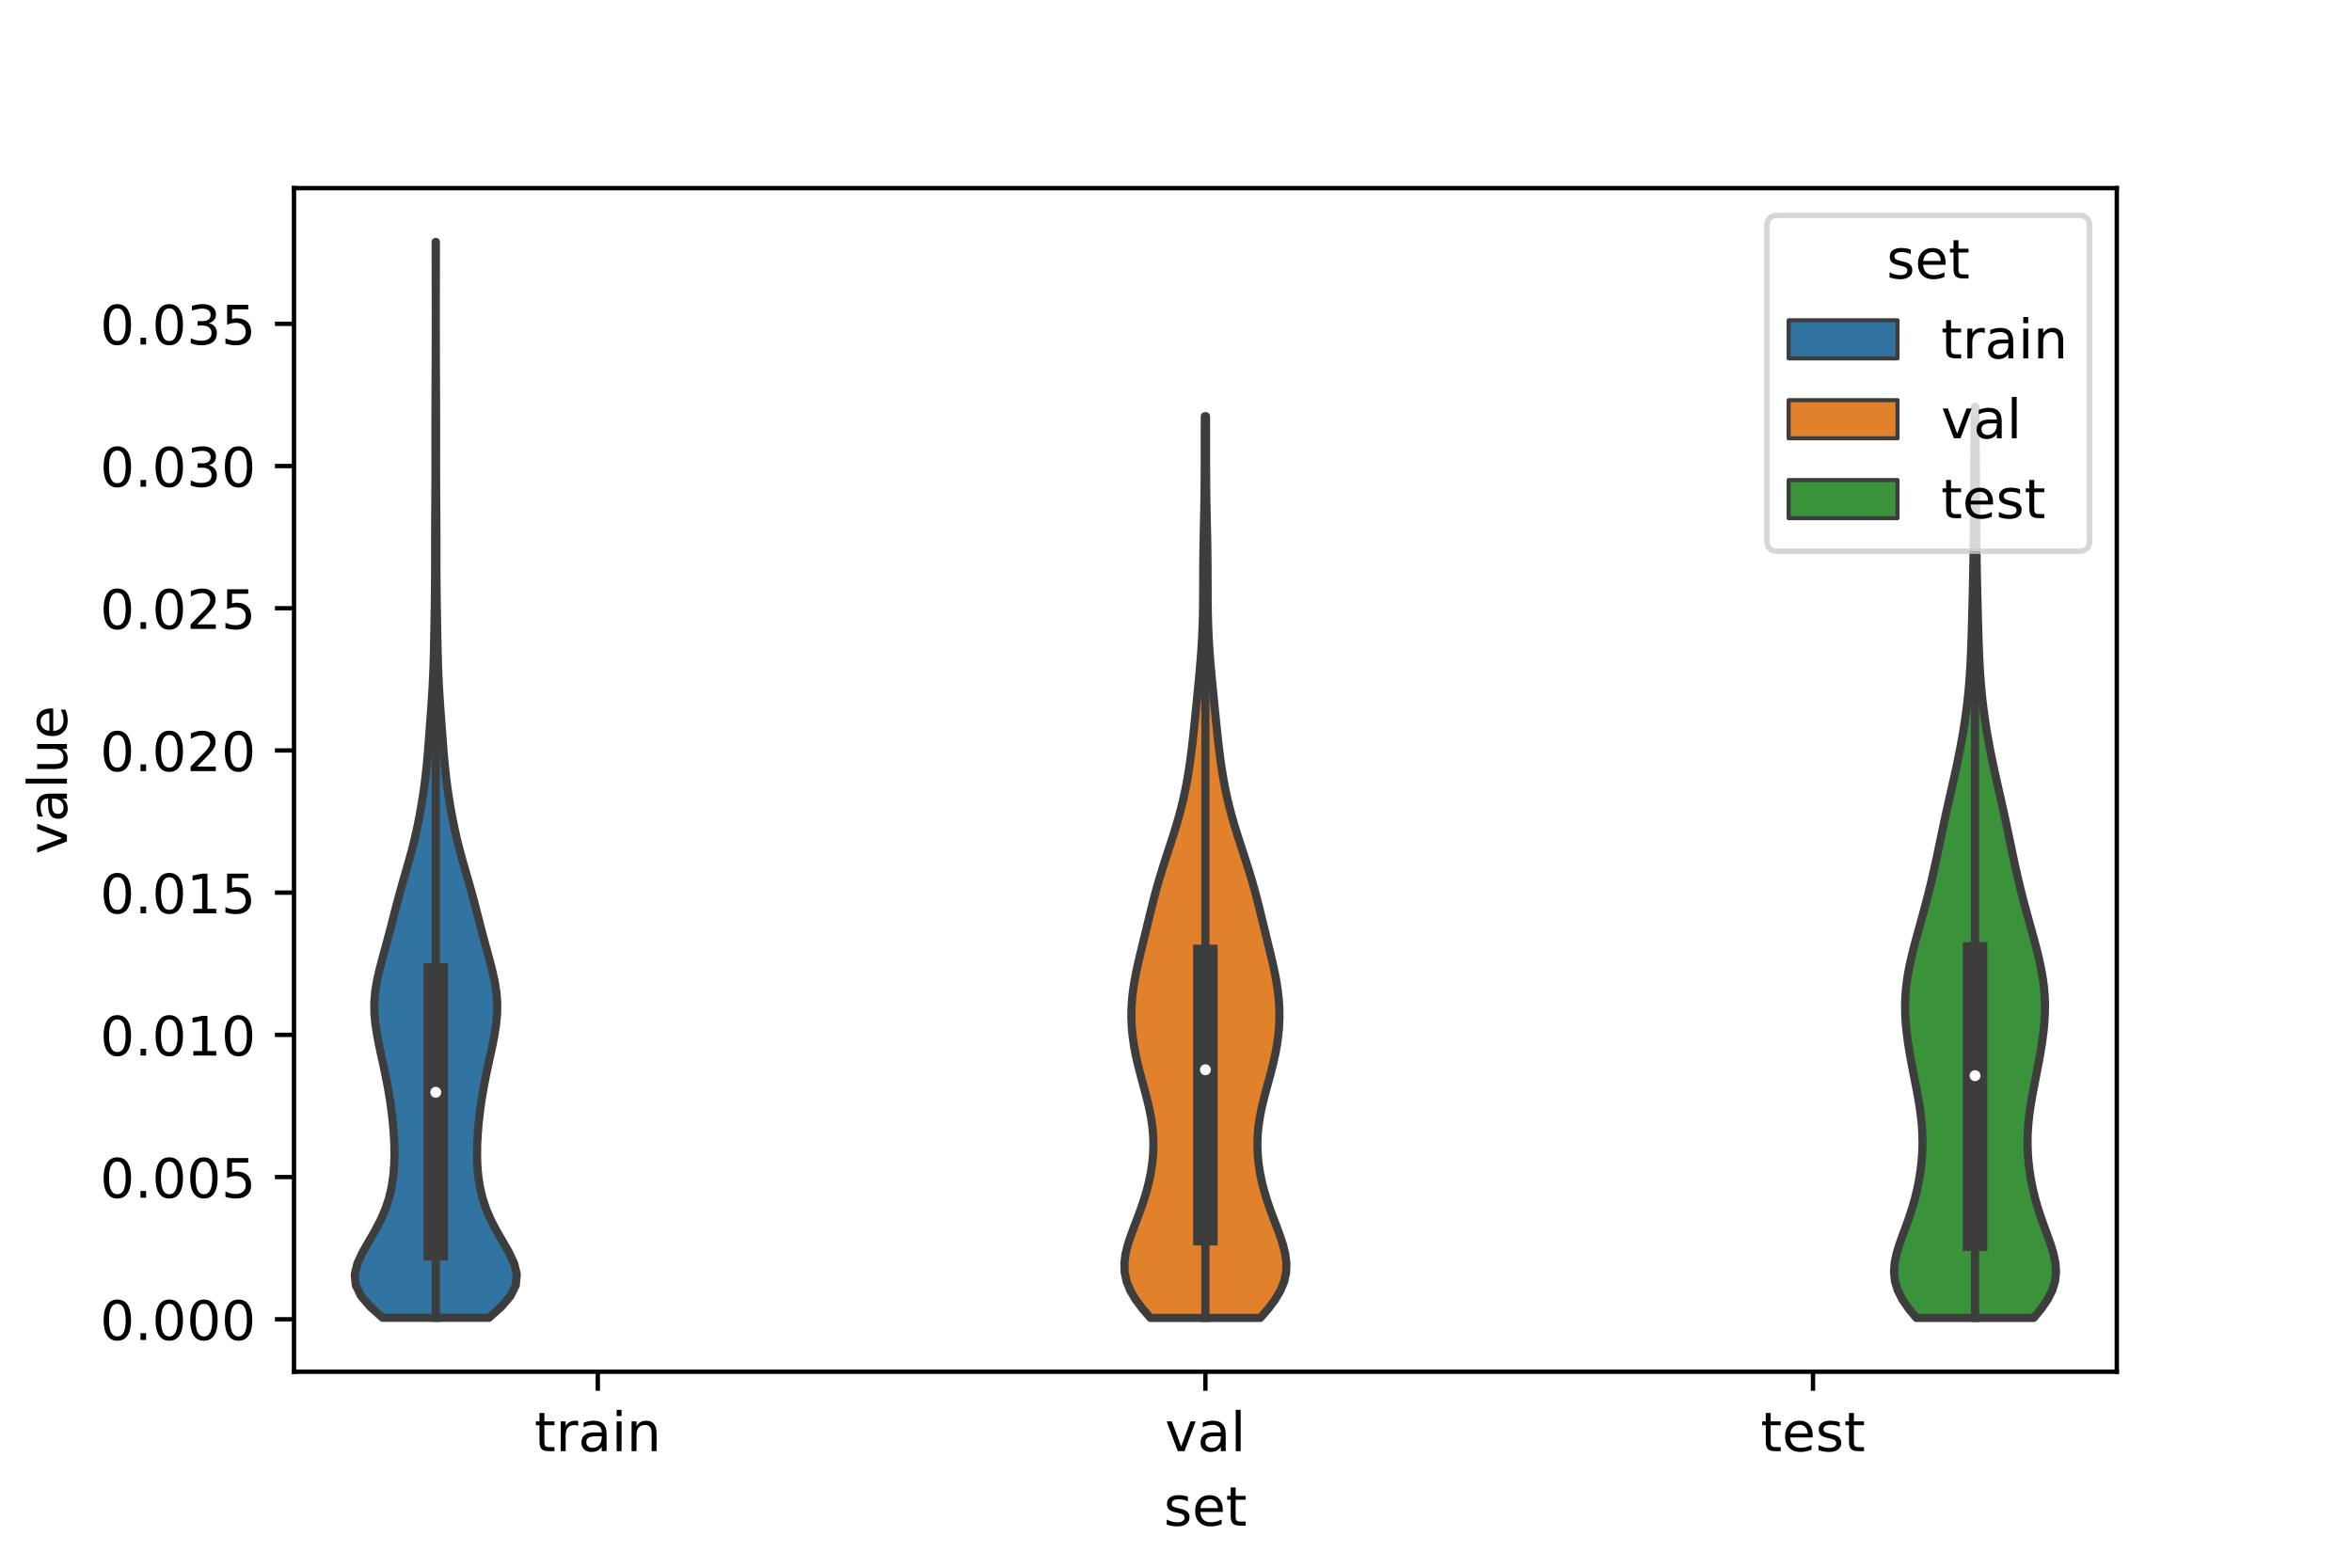 <?xml version="1.0" encoding="utf-8" standalone="no"?>
<!DOCTYPE svg PUBLIC "-//W3C//DTD SVG 1.1//EN"
  "http://www.w3.org/Graphics/SVG/1.1/DTD/svg11.dtd">
<!-- Created with matplotlib (https://matplotlib.org/) -->
<svg height="288pt" version="1.1" viewBox="0 0 432 288" width="432pt" xmlns="http://www.w3.org/2000/svg" xmlns:xlink="http://www.w3.org/1999/xlink">
 <defs>
  <style type="text/css">*{stroke-linecap:butt;stroke-linejoin:round;}</style>
 </defs>
 <g id="figure_1">
  <g id="patch_1">
   <path d="M 0 288 
L 432 288 
L 432 0 
L 0 0 
z
" style="fill:#ffffff;"/>
  </g>
  <g id="axes_1">
   <g id="patch_2">
    <path d="M 54 252 
L 388.8 252 
L 388.8 34.56 
L 54 34.56 
z
" style="fill:#ffffff;"/>
   </g>
   <g id="PolyCollection_1">
    <defs>
     <path d="M 89.801 -45.91 
L 70.279 -45.91 
L 68.036 -47.907 
L 66.317 -49.903 
L 65.344 -51.9 
L 65.16 -53.896 
L 65.643 -55.892 
L 66.574 -57.889 
L 67.717 -59.885 
L 68.875 -61.882 
L 69.919 -63.878 
L 70.782 -65.875 
L 71.445 -67.871 
L 71.919 -69.867 
L 72.228 -71.864 
L 72.399 -73.86 
L 72.458 -75.857 
L 72.426 -77.853 
L 72.318 -79.85 
L 72.147 -81.846 
L 71.921 -83.842 
L 71.642 -85.839 
L 71.312 -87.835 
L 70.935 -89.832 
L 70.52 -91.828 
L 70.086 -93.825 
L 69.658 -95.821 
L 69.269 -97.817 
L 68.959 -99.814 
L 68.774 -101.81 
L 68.752 -103.807 
L 68.911 -105.803 
L 69.236 -107.799 
L 69.685 -109.796 
L 70.205 -111.792 
L 70.751 -113.789 
L 71.291 -115.785 
L 71.815 -117.782 
L 72.327 -119.778 
L 72.842 -121.774 
L 73.374 -123.771 
L 73.933 -125.767 
L 74.51 -127.764 
L 75.085 -129.76 
L 75.632 -131.757 
L 76.134 -133.753 
L 76.584 -135.749 
L 76.987 -137.746 
L 77.35 -139.742 
L 77.674 -141.739 
L 77.96 -143.735 
L 78.205 -145.732 
L 78.411 -147.728 
L 78.587 -149.724 
L 78.744 -151.721 
L 78.895 -153.717 
L 79.044 -155.714 
L 79.19 -157.71 
L 79.328 -159.707 
L 79.449 -161.703 
L 79.549 -163.699 
L 79.626 -165.696 
L 79.685 -167.692 
L 79.73 -169.689 
L 79.769 -171.685 
L 79.805 -173.682 
L 79.839 -175.678 
L 79.87 -177.674 
L 79.895 -179.671 
L 79.912 -181.667 
L 79.92 -183.664 
L 79.923 -185.66 
L 79.923 -187.656 
L 79.924 -189.653 
L 79.931 -191.649 
L 79.942 -193.646 
L 79.956 -195.642 
L 79.968 -197.639 
L 79.977 -199.635 
L 79.982 -201.631 
L 79.983 -203.628 
L 79.981 -205.624 
L 79.98 -207.621 
L 79.98 -209.617 
L 79.983 -211.614 
L 79.989 -213.61 
L 79.997 -215.606 
L 80.006 -217.603 
L 80.015 -219.599 
L 80.023 -221.596 
L 80.029 -223.592 
L 80.033 -225.589 
L 80.036 -227.585 
L 80.037 -229.581 
L 80.037 -231.578 
L 80.035 -233.574 
L 80.031 -235.571 
L 80.028 -237.567 
L 80.024 -239.564 
L 80.021 -241.56 
L 80.02 -243.556 
L 80.06 -243.556 
L 80.06 -243.556 
L 80.059 -241.56 
L 80.056 -239.564 
L 80.052 -237.567 
L 80.049 -235.571 
L 80.045 -233.574 
L 80.043 -231.578 
L 80.043 -229.581 
L 80.044 -227.585 
L 80.047 -225.589 
L 80.051 -223.592 
L 80.057 -221.596 
L 80.065 -219.599 
L 80.074 -217.603 
L 80.083 -215.606 
L 80.091 -213.61 
L 80.097 -211.614 
L 80.1 -209.617 
L 80.1 -207.621 
L 80.099 -205.624 
L 80.097 -203.628 
L 80.098 -201.631 
L 80.103 -199.635 
L 80.112 -197.639 
L 80.124 -195.642 
L 80.138 -193.646 
L 80.149 -191.649 
L 80.156 -189.653 
L 80.157 -187.656 
L 80.157 -185.66 
L 80.16 -183.664 
L 80.168 -181.667 
L 80.185 -179.671 
L 80.21 -177.674 
L 80.241 -175.678 
L 80.275 -173.682 
L 80.311 -171.685 
L 80.35 -169.689 
L 80.395 -167.692 
L 80.454 -165.696 
L 80.531 -163.699 
L 80.631 -161.703 
L 80.752 -159.707 
L 80.89 -157.71 
L 81.036 -155.714 
L 81.185 -153.717 
L 81.336 -151.721 
L 81.493 -149.724 
L 81.669 -147.728 
L 81.875 -145.732 
L 82.12 -143.735 
L 82.406 -141.739 
L 82.73 -139.742 
L 83.093 -137.746 
L 83.496 -135.749 
L 83.946 -133.753 
L 84.448 -131.757 
L 84.995 -129.76 
L 85.57 -127.764 
L 86.147 -125.767 
L 86.706 -123.771 
L 87.238 -121.774 
L 87.753 -119.778 
L 88.265 -117.782 
L 88.789 -115.785 
L 89.329 -113.789 
L 89.875 -111.792 
L 90.395 -109.796 
L 90.844 -107.799 
L 91.169 -105.803 
L 91.328 -103.807 
L 91.306 -101.81 
L 91.121 -99.814 
L 90.811 -97.817 
L 90.422 -95.821 
L 89.994 -93.825 
L 89.56 -91.828 
L 89.145 -89.832 
L 88.768 -87.835 
L 88.438 -85.839 
L 88.159 -83.842 
L 87.933 -81.846 
L 87.762 -79.85 
L 87.654 -77.853 
L 87.622 -75.857 
L 87.681 -73.86 
L 87.852 -71.864 
L 88.161 -69.867 
L 88.635 -67.871 
L 89.298 -65.875 
L 90.161 -63.878 
L 91.205 -61.882 
L 92.363 -59.885 
L 93.506 -57.889 
L 94.437 -55.892 
L 94.92 -53.896 
L 94.736 -51.9 
L 93.763 -49.903 
L 92.044 -47.907 
L 89.801 -45.91 
z
" id="mc13e58a047" style="stroke:#3d3d3d;stroke-width:1.5;"/>
    </defs>
    <g clip-path="url(#p70509e81ec)">
     <use style="fill:#3274a1;stroke:#3d3d3d;stroke-width:1.5;" x="0" xlink:href="#mc13e58a047" y="288"/>
    </g>
   </g>
   <g id="PolyCollection_2">
    <defs>
     <path d="M 231.49 -45.887 
L 211.31 -45.887 
L 209.86 -47.56 
L 208.603 -49.233 
L 207.612 -50.906 
L 206.931 -52.579 
L 206.573 -54.253 
L 206.52 -55.926 
L 206.728 -57.599 
L 207.138 -59.272 
L 207.684 -60.945 
L 208.304 -62.618 
L 208.943 -64.291 
L 209.561 -65.965 
L 210.129 -67.638 
L 210.629 -69.311 
L 211.052 -70.984 
L 211.391 -72.657 
L 211.64 -74.33 
L 211.796 -76.003 
L 211.852 -77.677 
L 211.806 -79.35 
L 211.658 -81.023 
L 211.414 -82.696 
L 211.085 -84.369 
L 210.69 -86.042 
L 210.252 -87.715 
L 209.795 -89.388 
L 209.346 -91.062 
L 208.927 -92.735 
L 208.557 -94.408 
L 208.25 -96.081 
L 208.017 -97.754 
L 207.866 -99.427 
L 207.8 -101.1 
L 207.822 -102.774 
L 207.929 -104.447 
L 208.118 -106.12 
L 208.378 -107.793 
L 208.698 -109.466 
L 209.063 -111.139 
L 209.455 -112.812 
L 209.862 -114.485 
L 210.271 -116.159 
L 210.678 -117.832 
L 211.085 -119.505 
L 211.496 -121.178 
L 211.92 -122.851 
L 212.366 -124.524 
L 212.84 -126.197 
L 213.344 -127.871 
L 213.871 -129.544 
L 214.415 -131.217 
L 214.963 -132.89 
L 215.502 -134.563 
L 216.02 -136.236 
L 216.506 -137.909 
L 216.953 -139.583 
L 217.358 -141.256 
L 217.72 -142.929 
L 218.04 -144.602 
L 218.323 -146.275 
L 218.572 -147.948 
L 218.794 -149.621 
L 218.996 -151.294 
L 219.182 -152.968 
L 219.358 -154.641 
L 219.528 -156.314 
L 219.695 -157.987 
L 219.862 -159.66 
L 220.027 -161.333 
L 220.189 -163.006 
L 220.344 -164.68 
L 220.489 -166.353 
L 220.619 -168.026 
L 220.73 -169.699 
L 220.821 -171.372 
L 220.89 -173.045 
L 220.938 -174.718 
L 220.969 -176.392 
L 220.986 -178.065 
L 220.994 -179.738 
L 220.999 -181.411 
L 221.005 -183.084 
L 221.016 -184.757 
L 221.034 -186.43 
L 221.059 -188.103 
L 221.09 -189.777 
L 221.126 -191.45 
L 221.163 -193.123 
L 221.197 -194.796 
L 221.227 -196.469 
L 221.25 -198.142 
L 221.266 -199.815 
L 221.275 -201.489 
L 221.279 -203.162 
L 221.28 -204.835 
L 221.28 -206.508 
L 221.28 -208.181 
L 221.283 -209.854 
L 221.29 -211.527 
L 221.51 -211.527 
L 221.51 -211.527 
L 221.517 -209.854 
L 221.52 -208.181 
L 221.52 -206.508 
L 221.52 -204.835 
L 221.521 -203.162 
L 221.525 -201.489 
L 221.534 -199.815 
L 221.55 -198.142 
L 221.573 -196.469 
L 221.603 -194.796 
L 221.637 -193.123 
L 221.674 -191.45 
L 221.71 -189.777 
L 221.741 -188.103 
L 221.766 -186.43 
L 221.784 -184.757 
L 221.795 -183.084 
L 221.801 -181.411 
L 221.806 -179.738 
L 221.814 -178.065 
L 221.831 -176.392 
L 221.862 -174.718 
L 221.91 -173.045 
L 221.979 -171.372 
L 222.07 -169.699 
L 222.181 -168.026 
L 222.311 -166.353 
L 222.456 -164.68 
L 222.611 -163.006 
L 222.773 -161.333 
L 222.938 -159.66 
L 223.105 -157.987 
L 223.272 -156.314 
L 223.442 -154.641 
L 223.618 -152.968 
L 223.804 -151.294 
L 224.006 -149.621 
L 224.228 -147.948 
L 224.477 -146.275 
L 224.76 -144.602 
L 225.08 -142.929 
L 225.442 -141.256 
L 225.847 -139.583 
L 226.294 -137.909 
L 226.78 -136.236 
L 227.298 -134.563 
L 227.837 -132.89 
L 228.385 -131.217 
L 228.929 -129.544 
L 229.456 -127.871 
L 229.96 -126.197 
L 230.434 -124.524 
L 230.88 -122.851 
L 231.304 -121.178 
L 231.715 -119.505 
L 232.122 -117.832 
L 232.529 -116.159 
L 232.938 -114.485 
L 233.345 -112.812 
L 233.737 -111.139 
L 234.102 -109.466 
L 234.422 -107.793 
L 234.682 -106.12 
L 234.871 -104.447 
L 234.978 -102.774 
L 235 -101.1 
L 234.934 -99.427 
L 234.783 -97.754 
L 234.55 -96.081 
L 234.243 -94.408 
L 233.873 -92.735 
L 233.454 -91.062 
L 233.005 -89.388 
L 232.548 -87.715 
L 232.11 -86.042 
L 231.715 -84.369 
L 231.386 -82.696 
L 231.142 -81.023 
L 230.994 -79.35 
L 230.948 -77.677 
L 231.004 -76.003 
L 231.16 -74.33 
L 231.409 -72.657 
L 231.748 -70.984 
L 232.171 -69.311 
L 232.671 -67.638 
L 233.239 -65.965 
L 233.857 -64.291 
L 234.496 -62.618 
L 235.116 -60.945 
L 235.662 -59.272 
L 236.072 -57.599 
L 236.28 -55.926 
L 236.227 -54.253 
L 235.869 -52.579 
L 235.188 -50.906 
L 234.197 -49.233 
L 232.94 -47.56 
L 231.49 -45.887 
z
" id="m7b0015e0b0" style="stroke:#3d3d3d;stroke-width:1.5;"/>
    </defs>
    <g clip-path="url(#p70509e81ec)">
     <use style="fill:#e1812c;stroke:#3d3d3d;stroke-width:1.5;" x="0" xlink:href="#m7b0015e0b0" y="288"/>
    </g>
   </g>
   <g id="PolyCollection_3">
    <defs>
     <path d="M 373.526 -45.884 
L 351.994 -45.884 
L 350.586 -47.574 
L 349.421 -49.265 
L 348.567 -50.956 
L 348.055 -52.646 
L 347.88 -54.337 
L 348.002 -56.027 
L 348.358 -57.718 
L 348.873 -59.409 
L 349.474 -61.099 
L 350.099 -62.79 
L 350.7 -64.481 
L 351.249 -66.171 
L 351.73 -67.862 
L 352.139 -69.552 
L 352.477 -71.243 
L 352.745 -72.934 
L 352.943 -74.624 
L 353.067 -76.315 
L 353.116 -78.006 
L 353.086 -79.696 
L 352.981 -81.387 
L 352.805 -83.078 
L 352.569 -84.768 
L 352.287 -86.459 
L 351.973 -88.149 
L 351.644 -89.84 
L 351.313 -91.531 
L 350.992 -93.221 
L 350.693 -94.912 
L 350.426 -96.603 
L 350.204 -98.293 
L 350.036 -99.984 
L 349.936 -101.674 
L 349.911 -103.365 
L 349.97 -105.056 
L 350.113 -106.746 
L 350.34 -108.437 
L 350.64 -110.128 
L 351.003 -111.818 
L 351.414 -113.509 
L 351.857 -115.2 
L 352.319 -116.89 
L 352.788 -118.581 
L 353.253 -120.271 
L 353.708 -121.962 
L 354.147 -123.653 
L 354.567 -125.343 
L 354.967 -127.034 
L 355.348 -128.725 
L 355.714 -130.415 
L 356.069 -132.106 
L 356.42 -133.796 
L 356.774 -135.487 
L 357.133 -137.178 
L 357.502 -138.868 
L 357.88 -140.559 
L 358.263 -142.25 
L 358.647 -143.94 
L 359.026 -145.631 
L 359.393 -147.321 
L 359.744 -149.012 
L 360.076 -150.703 
L 360.385 -152.393 
L 360.67 -154.084 
L 360.93 -155.775 
L 361.163 -157.465 
L 361.369 -159.156 
L 361.547 -160.847 
L 361.697 -162.537 
L 361.822 -164.228 
L 361.923 -165.918 
L 362.006 -167.609 
L 362.073 -169.3 
L 362.13 -170.99 
L 362.181 -172.681 
L 362.227 -174.372 
L 362.271 -176.062 
L 362.314 -177.753 
L 362.354 -179.443 
L 362.393 -181.134 
L 362.428 -182.825 
L 362.46 -184.515 
L 362.487 -186.206 
L 362.509 -187.897 
L 362.526 -189.587 
L 362.54 -191.278 
L 362.55 -192.969 
L 362.559 -194.659 
L 362.569 -196.35 
L 362.579 -198.04 
L 362.59 -199.731 
L 362.603 -201.422 
L 362.616 -203.112 
L 362.629 -204.803 
L 362.642 -206.494 
L 362.653 -208.184 
L 362.663 -209.875 
L 362.672 -211.565 
L 362.681 -213.256 
L 362.839 -213.256 
L 362.839 -213.256 
L 362.848 -211.565 
L 362.857 -209.875 
L 362.867 -208.184 
L 362.878 -206.494 
L 362.891 -204.803 
L 362.904 -203.112 
L 362.917 -201.422 
L 362.93 -199.731 
L 362.941 -198.04 
L 362.951 -196.35 
L 362.961 -194.659 
L 362.97 -192.969 
L 362.98 -191.278 
L 362.994 -189.587 
L 363.011 -187.897 
L 363.033 -186.206 
L 363.06 -184.515 
L 363.092 -182.825 
L 363.127 -181.134 
L 363.166 -179.443 
L 363.206 -177.753 
L 363.249 -176.062 
L 363.293 -174.372 
L 363.339 -172.681 
L 363.39 -170.99 
L 363.447 -169.3 
L 363.514 -167.609 
L 363.597 -165.918 
L 363.698 -164.228 
L 363.823 -162.537 
L 363.973 -160.847 
L 364.151 -159.156 
L 364.357 -157.465 
L 364.59 -155.775 
L 364.85 -154.084 
L 365.135 -152.393 
L 365.444 -150.703 
L 365.776 -149.012 
L 366.127 -147.321 
L 366.494 -145.631 
L 366.873 -143.94 
L 367.257 -142.25 
L 367.64 -140.559 
L 368.018 -138.868 
L 368.387 -137.178 
L 368.746 -135.487 
L 369.1 -133.796 
L 369.451 -132.106 
L 369.806 -130.415 
L 370.172 -128.725 
L 370.553 -127.034 
L 370.953 -125.343 
L 371.373 -123.653 
L 371.812 -121.962 
L 372.267 -120.271 
L 372.732 -118.581 
L 373.201 -116.89 
L 373.663 -115.2 
L 374.106 -113.509 
L 374.517 -111.818 
L 374.88 -110.128 
L 375.18 -108.437 
L 375.407 -106.746 
L 375.55 -105.056 
L 375.609 -103.365 
L 375.584 -101.674 
L 375.484 -99.984 
L 375.316 -98.293 
L 375.094 -96.603 
L 374.827 -94.912 
L 374.528 -93.221 
L 374.207 -91.531 
L 373.876 -89.84 
L 373.547 -88.149 
L 373.233 -86.459 
L 372.951 -84.768 
L 372.715 -83.078 
L 372.539 -81.387 
L 372.434 -79.696 
L 372.404 -78.006 
L 372.453 -76.315 
L 372.577 -74.624 
L 372.775 -72.934 
L 373.043 -71.243 
L 373.381 -69.552 
L 373.79 -67.862 
L 374.271 -66.171 
L 374.82 -64.481 
L 375.421 -62.79 
L 376.046 -61.099 
L 376.647 -59.409 
L 377.162 -57.718 
L 377.518 -56.027 
L 377.64 -54.337 
L 377.465 -52.646 
L 376.953 -50.956 
L 376.099 -49.265 
L 374.934 -47.574 
L 373.526 -45.884 
z
" id="m5b352948ac" style="stroke:#3d3d3d;stroke-width:1.5;"/>
    </defs>
    <g clip-path="url(#p70509e81ec)">
     <use style="fill:#3a923a;stroke:#3d3d3d;stroke-width:1.5;" x="0" xlink:href="#m5b352948ac" y="288"/>
    </g>
   </g>
   <g id="patch_3">
    <path clip-path="url(#p70509e81ec)" d="M 109.8 242.364 
L 109.8 242.364 
L 109.8 242.364 
L 109.8 242.364 
z
" style="fill:#3274a1;stroke:#3d3d3d;stroke-linejoin:miter;stroke-width:0.75;"/>
   </g>
   <g id="patch_4">
    <path clip-path="url(#p70509e81ec)" d="M 109.8 242.364 
L 109.8 242.364 
L 109.8 242.364 
L 109.8 242.364 
z
" style="fill:#e1812c;stroke:#3d3d3d;stroke-linejoin:miter;stroke-width:0.75;"/>
   </g>
   <g id="patch_5">
    <path clip-path="url(#p70509e81ec)" d="M 109.8 242.364 
L 109.8 242.364 
L 109.8 242.364 
L 109.8 242.364 
z
" style="fill:#3a923a;stroke:#3d3d3d;stroke-linejoin:miter;stroke-width:0.75;"/>
   </g>
   <g id="matplotlib.axis_1">
    <g id="xtick_1">
     <g id="line2d_1">
      <defs>
       <path d="M 0 0 
L 0 3.5 
" id="mebb1d714bb" style="stroke:#000000;stroke-width:0.8;"/>
      </defs>
      <g>
       <use style="stroke:#000000;stroke-width:0.8;" x="109.8" xlink:href="#mebb1d714bb" y="252"/>
      </g>
     </g>
     <g id="text_1">
      <!-- train -->
      <g transform="translate(98.162 266.598)scale(0.1 -0.1)">
       <defs>
        <path d="M 18.312 70.219 
L 18.312 54.688 
L 36.812 54.688 
L 36.812 47.703 
L 18.312 47.703 
L 18.312 18.016 
Q 18.312 11.328 20.141 9.422 
Q 21.969 7.516 27.594 7.516 
L 36.812 7.516 
L 36.812 0 
L 27.594 0 
Q 17.188 0 13.234 3.875 
Q 9.281 7.766 9.281 18.016 
L 9.281 47.703 
L 2.688 47.703 
L 2.688 54.688 
L 9.281 54.688 
L 9.281 70.219 
z
" id="DejaVuSans-116"/>
        <path d="M 41.109 46.297 
Q 39.594 47.172 37.812 47.578 
Q 36.031 48 33.891 48 
Q 26.266 48 22.188 43.047 
Q 18.109 38.094 18.109 28.812 
L 18.109 0 
L 9.078 0 
L 9.078 54.688 
L 18.109 54.688 
L 18.109 46.188 
Q 20.953 51.172 25.484 53.578 
Q 30.031 56 36.531 56 
Q 37.453 56 38.578 55.875 
Q 39.703 55.766 41.062 55.516 
z
" id="DejaVuSans-114"/>
        <path d="M 34.281 27.484 
Q 23.391 27.484 19.188 25 
Q 14.984 22.516 14.984 16.5 
Q 14.984 11.719 18.141 8.906 
Q 21.297 6.109 26.703 6.109 
Q 34.188 6.109 38.703 11.406 
Q 43.219 16.703 43.219 25.484 
L 43.219 27.484 
z
M 52.203 31.203 
L 52.203 0 
L 43.219 0 
L 43.219 8.297 
Q 40.141 3.328 35.547 0.953 
Q 30.953 -1.422 24.312 -1.422 
Q 15.922 -1.422 10.953 3.297 
Q 6 8.016 6 15.922 
Q 6 25.141 12.172 29.828 
Q 18.359 34.516 30.609 34.516 
L 43.219 34.516 
L 43.219 35.406 
Q 43.219 41.609 39.141 45 
Q 35.062 48.391 27.688 48.391 
Q 23 48.391 18.547 47.266 
Q 14.109 46.141 10.016 43.891 
L 10.016 52.203 
Q 14.938 54.109 19.578 55.047 
Q 24.219 56 28.609 56 
Q 40.484 56 46.344 49.844 
Q 52.203 43.703 52.203 31.203 
z
" id="DejaVuSans-97"/>
        <path d="M 9.422 54.688 
L 18.406 54.688 
L 18.406 0 
L 9.422 0 
z
M 9.422 75.984 
L 18.406 75.984 
L 18.406 64.594 
L 9.422 64.594 
z
" id="DejaVuSans-105"/>
        <path d="M 54.891 33.016 
L 54.891 0 
L 45.906 0 
L 45.906 32.719 
Q 45.906 40.484 42.875 44.328 
Q 39.844 48.188 33.797 48.188 
Q 26.516 48.188 22.312 43.547 
Q 18.109 38.922 18.109 30.906 
L 18.109 0 
L 9.078 0 
L 9.078 54.688 
L 18.109 54.688 
L 18.109 46.188 
Q 21.344 51.125 25.703 53.562 
Q 30.078 56 35.797 56 
Q 45.219 56 50.047 50.172 
Q 54.891 44.344 54.891 33.016 
z
" id="DejaVuSans-110"/>
       </defs>
       <use xlink:href="#DejaVuSans-116"/>
       <use x="39.209" xlink:href="#DejaVuSans-114"/>
       <use x="80.322" xlink:href="#DejaVuSans-97"/>
       <use x="141.602" xlink:href="#DejaVuSans-105"/>
       <use x="169.385" xlink:href="#DejaVuSans-110"/>
      </g>
     </g>
    </g>
    <g id="xtick_2">
     <g id="line2d_2">
      <g>
       <use style="stroke:#000000;stroke-width:0.8;" x="221.4" xlink:href="#mebb1d714bb" y="252"/>
      </g>
     </g>
     <g id="text_2">
      <!-- val -->
      <g transform="translate(213.988 266.598)scale(0.1 -0.1)">
       <defs>
        <path d="M 2.984 54.688 
L 12.5 54.688 
L 29.594 8.797 
L 46.688 54.688 
L 56.203 54.688 
L 35.688 0 
L 23.484 0 
z
" id="DejaVuSans-118"/>
        <path d="M 9.422 75.984 
L 18.406 75.984 
L 18.406 0 
L 9.422 0 
z
" id="DejaVuSans-108"/>
       </defs>
       <use xlink:href="#DejaVuSans-118"/>
       <use x="59.18" xlink:href="#DejaVuSans-97"/>
       <use x="120.459" xlink:href="#DejaVuSans-108"/>
      </g>
     </g>
    </g>
    <g id="xtick_3">
     <g id="line2d_3">
      <g>
       <use style="stroke:#000000;stroke-width:0.8;" x="333" xlink:href="#mebb1d714bb" y="252"/>
      </g>
     </g>
     <g id="text_3">
      <!-- test -->
      <g transform="translate(323.398 266.598)scale(0.1 -0.1)">
       <defs>
        <path d="M 56.203 29.594 
L 56.203 25.203 
L 14.891 25.203 
Q 15.484 15.922 20.484 11.062 
Q 25.484 6.203 34.422 6.203 
Q 39.594 6.203 44.453 7.469 
Q 49.312 8.734 54.109 11.281 
L 54.109 2.781 
Q 49.266 0.734 44.188 -0.344 
Q 39.109 -1.422 33.891 -1.422 
Q 20.797 -1.422 13.156 6.188 
Q 5.516 13.812 5.516 26.812 
Q 5.516 40.234 12.766 48.109 
Q 20.016 56 32.328 56 
Q 43.359 56 49.781 48.891 
Q 56.203 41.797 56.203 29.594 
z
M 47.219 32.234 
Q 47.125 39.594 43.094 43.984 
Q 39.062 48.391 32.422 48.391 
Q 24.906 48.391 20.391 44.141 
Q 15.875 39.891 15.188 32.172 
z
" id="DejaVuSans-101"/>
        <path d="M 44.281 53.078 
L 44.281 44.578 
Q 40.484 46.531 36.375 47.5 
Q 32.281 48.484 27.875 48.484 
Q 21.188 48.484 17.844 46.438 
Q 14.5 44.391 14.5 40.281 
Q 14.5 37.156 16.891 35.375 
Q 19.281 33.594 26.516 31.984 
L 29.594 31.297 
Q 39.156 29.25 43.188 25.516 
Q 47.219 21.781 47.219 15.094 
Q 47.219 7.469 41.188 3.016 
Q 35.156 -1.422 24.609 -1.422 
Q 20.219 -1.422 15.453 -0.562 
Q 10.688 0.297 5.422 2 
L 5.422 11.281 
Q 10.406 8.688 15.234 7.391 
Q 20.062 6.109 24.812 6.109 
Q 31.156 6.109 34.562 8.281 
Q 37.984 10.453 37.984 14.406 
Q 37.984 18.062 35.516 20.016 
Q 33.062 21.969 24.703 23.781 
L 21.578 24.516 
Q 13.234 26.266 9.516 29.906 
Q 5.812 33.547 5.812 39.891 
Q 5.812 47.609 11.281 51.797 
Q 16.75 56 26.812 56 
Q 31.781 56 36.172 55.266 
Q 40.578 54.547 44.281 53.078 
z
" id="DejaVuSans-115"/>
       </defs>
       <use xlink:href="#DejaVuSans-116"/>
       <use x="39.209" xlink:href="#DejaVuSans-101"/>
       <use x="100.732" xlink:href="#DejaVuSans-115"/>
       <use x="152.832" xlink:href="#DejaVuSans-116"/>
      </g>
     </g>
    </g>
    <g id="text_4">
     <!-- set -->
     <g transform="translate(213.759 280.277)scale(0.1 -0.1)">
      <use xlink:href="#DejaVuSans-115"/>
      <use x="52.1" xlink:href="#DejaVuSans-101"/>
      <use x="113.623" xlink:href="#DejaVuSans-116"/>
     </g>
    </g>
   </g>
   <g id="matplotlib.axis_2">
    <g id="ytick_1">
     <g id="line2d_4">
      <defs>
       <path d="M 0 0 
L -3.5 0 
" id="m69f0f38c37" style="stroke:#000000;stroke-width:0.8;"/>
      </defs>
      <g>
       <use style="stroke:#000000;stroke-width:0.8;" x="54" xlink:href="#m69f0f38c37" y="242.364"/>
      </g>
     </g>
     <g id="text_5">
      <!-- 0.000 -->
      <g transform="translate(18.372 246.163)scale(0.1 -0.1)">
       <defs>
        <path d="M 31.781 66.406 
Q 24.172 66.406 20.328 58.906 
Q 16.5 51.422 16.5 36.375 
Q 16.5 21.391 20.328 13.891 
Q 24.172 6.391 31.781 6.391 
Q 39.453 6.391 43.281 13.891 
Q 47.125 21.391 47.125 36.375 
Q 47.125 51.422 43.281 58.906 
Q 39.453 66.406 31.781 66.406 
z
M 31.781 74.219 
Q 44.047 74.219 50.516 64.516 
Q 56.984 54.828 56.984 36.375 
Q 56.984 17.969 50.516 8.266 
Q 44.047 -1.422 31.781 -1.422 
Q 19.531 -1.422 13.062 8.266 
Q 6.594 17.969 6.594 36.375 
Q 6.594 54.828 13.062 64.516 
Q 19.531 74.219 31.781 74.219 
z
" id="DejaVuSans-48"/>
        <path d="M 10.688 12.406 
L 21 12.406 
L 21 0 
L 10.688 0 
z
" id="DejaVuSans-46"/>
       </defs>
       <use xlink:href="#DejaVuSans-48"/>
       <use x="63.623" xlink:href="#DejaVuSans-46"/>
       <use x="95.41" xlink:href="#DejaVuSans-48"/>
       <use x="159.033" xlink:href="#DejaVuSans-48"/>
       <use x="222.656" xlink:href="#DejaVuSans-48"/>
      </g>
     </g>
    </g>
    <g id="ytick_2">
     <g id="line2d_5">
      <g>
       <use style="stroke:#000000;stroke-width:0.8;" x="54" xlink:href="#m69f0f38c37" y="216.239"/>
      </g>
     </g>
     <g id="text_6">
      <!-- 0.005 -->
      <g transform="translate(18.372 220.038)scale(0.1 -0.1)">
       <defs>
        <path d="M 10.797 72.906 
L 49.516 72.906 
L 49.516 64.594 
L 19.828 64.594 
L 19.828 46.734 
Q 21.969 47.469 24.109 47.828 
Q 26.266 48.188 28.422 48.188 
Q 40.625 48.188 47.75 41.5 
Q 54.891 34.812 54.891 23.391 
Q 54.891 11.625 47.562 5.094 
Q 40.234 -1.422 26.906 -1.422 
Q 22.312 -1.422 17.547 -0.641 
Q 12.797 0.141 7.719 1.703 
L 7.719 11.625 
Q 12.109 9.234 16.797 8.062 
Q 21.484 6.891 26.703 6.891 
Q 35.156 6.891 40.078 11.328 
Q 45.016 15.766 45.016 23.391 
Q 45.016 31 40.078 35.438 
Q 35.156 39.891 26.703 39.891 
Q 22.75 39.891 18.812 39.016 
Q 14.891 38.141 10.797 36.281 
z
" id="DejaVuSans-53"/>
       </defs>
       <use xlink:href="#DejaVuSans-48"/>
       <use x="63.623" xlink:href="#DejaVuSans-46"/>
       <use x="95.41" xlink:href="#DejaVuSans-48"/>
       <use x="159.033" xlink:href="#DejaVuSans-48"/>
       <use x="222.656" xlink:href="#DejaVuSans-53"/>
      </g>
     </g>
    </g>
    <g id="ytick_3">
     <g id="line2d_6">
      <g>
       <use style="stroke:#000000;stroke-width:0.8;" x="54" xlink:href="#m69f0f38c37" y="190.114"/>
      </g>
     </g>
     <g id="text_7">
      <!-- 0.010 -->
      <g transform="translate(18.372 193.913)scale(0.1 -0.1)">
       <defs>
        <path d="M 12.406 8.297 
L 28.516 8.297 
L 28.516 63.922 
L 10.984 60.406 
L 10.984 69.391 
L 28.422 72.906 
L 38.281 72.906 
L 38.281 8.297 
L 54.391 8.297 
L 54.391 0 
L 12.406 0 
z
" id="DejaVuSans-49"/>
       </defs>
       <use xlink:href="#DejaVuSans-48"/>
       <use x="63.623" xlink:href="#DejaVuSans-46"/>
       <use x="95.41" xlink:href="#DejaVuSans-48"/>
       <use x="159.033" xlink:href="#DejaVuSans-49"/>
       <use x="222.656" xlink:href="#DejaVuSans-48"/>
      </g>
     </g>
    </g>
    <g id="ytick_4">
     <g id="line2d_7">
      <g>
       <use style="stroke:#000000;stroke-width:0.8;" x="54" xlink:href="#m69f0f38c37" y="163.989"/>
      </g>
     </g>
     <g id="text_8">
      <!-- 0.015 -->
      <g transform="translate(18.372 167.789)scale(0.1 -0.1)">
       <use xlink:href="#DejaVuSans-48"/>
       <use x="63.623" xlink:href="#DejaVuSans-46"/>
       <use x="95.41" xlink:href="#DejaVuSans-48"/>
       <use x="159.033" xlink:href="#DejaVuSans-49"/>
       <use x="222.656" xlink:href="#DejaVuSans-53"/>
      </g>
     </g>
    </g>
    <g id="ytick_5">
     <g id="line2d_8">
      <g>
       <use style="stroke:#000000;stroke-width:0.8;" x="54" xlink:href="#m69f0f38c37" y="137.865"/>
      </g>
     </g>
     <g id="text_9">
      <!-- 0.020 -->
      <g transform="translate(18.372 141.664)scale(0.1 -0.1)">
       <defs>
        <path d="M 19.188 8.297 
L 53.609 8.297 
L 53.609 0 
L 7.328 0 
L 7.328 8.297 
Q 12.938 14.109 22.625 23.891 
Q 32.328 33.688 34.812 36.531 
Q 39.547 41.844 41.422 45.531 
Q 43.312 49.219 43.312 52.781 
Q 43.312 58.594 39.234 62.25 
Q 35.156 65.922 28.609 65.922 
Q 23.969 65.922 18.812 64.312 
Q 13.672 62.703 7.812 59.422 
L 7.812 69.391 
Q 13.766 71.781 18.938 73 
Q 24.125 74.219 28.422 74.219 
Q 39.75 74.219 46.484 68.547 
Q 53.219 62.891 53.219 53.422 
Q 53.219 48.922 51.531 44.891 
Q 49.859 40.875 45.406 35.406 
Q 44.188 33.984 37.641 27.219 
Q 31.109 20.453 19.188 8.297 
z
" id="DejaVuSans-50"/>
       </defs>
       <use xlink:href="#DejaVuSans-48"/>
       <use x="63.623" xlink:href="#DejaVuSans-46"/>
       <use x="95.41" xlink:href="#DejaVuSans-48"/>
       <use x="159.033" xlink:href="#DejaVuSans-50"/>
       <use x="222.656" xlink:href="#DejaVuSans-48"/>
      </g>
     </g>
    </g>
    <g id="ytick_6">
     <g id="line2d_9">
      <g>
       <use style="stroke:#000000;stroke-width:0.8;" x="54" xlink:href="#m69f0f38c37" y="111.74"/>
      </g>
     </g>
     <g id="text_10">
      <!-- 0.025 -->
      <g transform="translate(18.372 115.539)scale(0.1 -0.1)">
       <use xlink:href="#DejaVuSans-48"/>
       <use x="63.623" xlink:href="#DejaVuSans-46"/>
       <use x="95.41" xlink:href="#DejaVuSans-48"/>
       <use x="159.033" xlink:href="#DejaVuSans-50"/>
       <use x="222.656" xlink:href="#DejaVuSans-53"/>
      </g>
     </g>
    </g>
    <g id="ytick_7">
     <g id="line2d_10">
      <g>
       <use style="stroke:#000000;stroke-width:0.8;" x="54" xlink:href="#m69f0f38c37" y="85.615"/>
      </g>
     </g>
     <g id="text_11">
      <!-- 0.030 -->
      <g transform="translate(18.372 89.414)scale(0.1 -0.1)">
       <defs>
        <path d="M 40.578 39.312 
Q 47.656 37.797 51.625 33 
Q 55.609 28.219 55.609 21.188 
Q 55.609 10.406 48.188 4.484 
Q 40.766 -1.422 27.094 -1.422 
Q 22.516 -1.422 17.656 -0.516 
Q 12.797 0.391 7.625 2.203 
L 7.625 11.719 
Q 11.719 9.328 16.594 8.109 
Q 21.484 6.891 26.812 6.891 
Q 36.078 6.891 40.938 10.547 
Q 45.797 14.203 45.797 21.188 
Q 45.797 27.641 41.281 31.266 
Q 36.766 34.906 28.719 34.906 
L 20.219 34.906 
L 20.219 43.016 
L 29.109 43.016 
Q 36.375 43.016 40.234 45.922 
Q 44.094 48.828 44.094 54.297 
Q 44.094 59.906 40.109 62.906 
Q 36.141 65.922 28.719 65.922 
Q 24.656 65.922 20.016 65.031 
Q 15.375 64.156 9.812 62.312 
L 9.812 71.094 
Q 15.438 72.656 20.344 73.438 
Q 25.25 74.219 29.594 74.219 
Q 40.828 74.219 47.359 69.109 
Q 53.906 64.016 53.906 55.328 
Q 53.906 49.266 50.438 45.094 
Q 46.969 40.922 40.578 39.312 
z
" id="DejaVuSans-51"/>
       </defs>
       <use xlink:href="#DejaVuSans-48"/>
       <use x="63.623" xlink:href="#DejaVuSans-46"/>
       <use x="95.41" xlink:href="#DejaVuSans-48"/>
       <use x="159.033" xlink:href="#DejaVuSans-51"/>
       <use x="222.656" xlink:href="#DejaVuSans-48"/>
      </g>
     </g>
    </g>
    <g id="ytick_8">
     <g id="line2d_11">
      <g>
       <use style="stroke:#000000;stroke-width:0.8;" x="54" xlink:href="#m69f0f38c37" y="59.49"/>
      </g>
     </g>
     <g id="text_12">
      <!-- 0.035 -->
      <g transform="translate(18.372 63.29)scale(0.1 -0.1)">
       <use xlink:href="#DejaVuSans-48"/>
       <use x="63.623" xlink:href="#DejaVuSans-46"/>
       <use x="95.41" xlink:href="#DejaVuSans-48"/>
       <use x="159.033" xlink:href="#DejaVuSans-51"/>
       <use x="222.656" xlink:href="#DejaVuSans-53"/>
      </g>
     </g>
    </g>
    <g id="text_13">
     <!-- value -->
     <g transform="translate(12.292 156.938)rotate(-90)scale(0.1 -0.1)">
      <defs>
       <path d="M 8.5 21.578 
L 8.5 54.688 
L 17.484 54.688 
L 17.484 21.922 
Q 17.484 14.156 20.5 10.266 
Q 23.531 6.391 29.594 6.391 
Q 36.859 6.391 41.078 11.031 
Q 45.312 15.672 45.312 23.688 
L 45.312 54.688 
L 54.297 54.688 
L 54.297 0 
L 45.312 0 
L 45.312 8.406 
Q 42.047 3.422 37.719 1 
Q 33.406 -1.422 27.688 -1.422 
Q 18.266 -1.422 13.375 4.438 
Q 8.5 10.297 8.5 21.578 
z
M 31.109 56 
z
" id="DejaVuSans-117"/>
      </defs>
      <use xlink:href="#DejaVuSans-118"/>
      <use x="59.18" xlink:href="#DejaVuSans-97"/>
      <use x="120.459" xlink:href="#DejaVuSans-108"/>
      <use x="148.242" xlink:href="#DejaVuSans-117"/>
      <use x="211.621" xlink:href="#DejaVuSans-101"/>
     </g>
    </g>
   </g>
   <g id="line2d_12">
    <path clip-path="url(#p70509e81ec)" d="M 80.04 242.09 
L 80.04 107.08 
" style="fill:none;stroke:#3d3d3d;stroke-linecap:square;stroke-width:1.5;"/>
   </g>
   <g id="line2d_13">
    <path clip-path="url(#p70509e81ec)" d="M 80.04 229.342 
L 80.04 179.185 
" style="fill:none;stroke:#3d3d3d;stroke-linecap:square;stroke-width:4.5;"/>
   </g>
   <g id="line2d_14">
    <path clip-path="url(#p70509e81ec)" d="M 221.4 242.113 
L 221.4 99.666 
" style="fill:none;stroke:#3d3d3d;stroke-linecap:square;stroke-width:1.5;"/>
   </g>
   <g id="line2d_15">
    <path clip-path="url(#p70509e81ec)" d="M 221.4 226.566 
L 221.4 175.796 
" style="fill:none;stroke:#3d3d3d;stroke-linecap:square;stroke-width:4.5;"/>
   </g>
   <g id="line2d_16">
    <path clip-path="url(#p70509e81ec)" d="M 362.76 242.116 
L 362.76 106.024 
" style="fill:none;stroke:#3d3d3d;stroke-linecap:square;stroke-width:1.5;"/>
   </g>
   <g id="line2d_17">
    <path clip-path="url(#p70509e81ec)" d="M 362.76 227.578 
L 362.76 175.336 
" style="fill:none;stroke:#3d3d3d;stroke-linecap:square;stroke-width:4.5;"/>
   </g>
   <g id="patch_6">
    <path d="M 54 252 
L 54 34.56 
" style="fill:none;stroke:#000000;stroke-linecap:square;stroke-linejoin:miter;stroke-width:0.8;"/>
   </g>
   <g id="patch_7">
    <path d="M 388.8 252 
L 388.8 34.56 
" style="fill:none;stroke:#000000;stroke-linecap:square;stroke-linejoin:miter;stroke-width:0.8;"/>
   </g>
   <g id="patch_8">
    <path d="M 54 252 
L 388.8 252 
" style="fill:none;stroke:#000000;stroke-linecap:square;stroke-linejoin:miter;stroke-width:0.8;"/>
   </g>
   <g id="patch_9">
    <path d="M 54 34.56 
L 388.8 34.56 
" style="fill:none;stroke:#000000;stroke-linecap:square;stroke-linejoin:miter;stroke-width:0.8;"/>
   </g>
   <g id="PathCollection_1">
    <defs>
     <path d="M 0 1.5 
C 0.398 1.5 0.779 1.342 1.061 1.061 
C 1.342 0.779 1.5 0.398 1.5 0 
C 1.5 -0.398 1.342 -0.779 1.061 -1.061 
C 0.779 -1.342 0.398 -1.5 0 -1.5 
C -0.398 -1.5 -0.779 -1.342 -1.061 -1.061 
C -1.342 -0.779 -1.5 -0.398 -1.5 0 
C -1.5 0.398 -1.342 0.779 -1.061 1.061 
C -0.779 1.342 -0.398 1.5 0 1.5 
z
" id="m7acaa27eb8" style="stroke:#3d3d3d;"/>
    </defs>
    <g clip-path="url(#p70509e81ec)">
     <use style="fill:#ffffff;stroke:#3d3d3d;" x="80.04" xlink:href="#m7acaa27eb8" y="200.66"/>
    </g>
   </g>
   <g id="PathCollection_2">
    <g clip-path="url(#p70509e81ec)">
     <use style="fill:#ffffff;stroke:#3d3d3d;" x="221.4" xlink:href="#m7acaa27eb8" y="196.526"/>
    </g>
   </g>
   <g id="PathCollection_3">
    <g clip-path="url(#p70509e81ec)">
     <use style="fill:#ffffff;stroke:#3d3d3d;" x="362.76" xlink:href="#m7acaa27eb8" y="197.615"/>
    </g>
   </g>
   <g id="legend_1">
    <g id="patch_10">
     <path d="M 326.525 101.272 
L 381.8 101.272 
Q 383.8 101.272 383.8 99.272 
L 383.8 41.56 
Q 383.8 39.56 381.8 39.56 
L 326.525 39.56 
Q 324.525 39.56 324.525 41.56 
L 324.525 99.272 
Q 324.525 101.272 326.525 101.272 
z
" style="fill:#ffffff;opacity:0.8;stroke:#cccccc;stroke-linejoin:miter;"/>
    </g>
    <g id="text_14">
     <!-- set -->
     <g transform="translate(346.521 51.158)scale(0.1 -0.1)">
      <use xlink:href="#DejaVuSans-115"/>
      <use x="52.1" xlink:href="#DejaVuSans-101"/>
      <use x="113.623" xlink:href="#DejaVuSans-116"/>
     </g>
    </g>
    <g id="patch_11">
     <path d="M 328.525 65.837 
L 348.525 65.837 
L 348.525 58.837 
L 328.525 58.837 
z
" style="fill:#3274a1;stroke:#3d3d3d;stroke-linejoin:miter;stroke-width:0.75;"/>
    </g>
    <g id="text_15">
     <!-- train -->
     <g transform="translate(356.525 65.837)scale(0.1 -0.1)">
      <use xlink:href="#DejaVuSans-116"/>
      <use x="39.209" xlink:href="#DejaVuSans-114"/>
      <use x="80.322" xlink:href="#DejaVuSans-97"/>
      <use x="141.602" xlink:href="#DejaVuSans-105"/>
      <use x="169.385" xlink:href="#DejaVuSans-110"/>
     </g>
    </g>
    <g id="patch_12">
     <path d="M 328.525 80.515 
L 348.525 80.515 
L 348.525 73.515 
L 328.525 73.515 
z
" style="fill:#e1812c;stroke:#3d3d3d;stroke-linejoin:miter;stroke-width:0.75;"/>
    </g>
    <g id="text_16">
     <!-- val -->
     <g transform="translate(356.525 80.515)scale(0.1 -0.1)">
      <use xlink:href="#DejaVuSans-118"/>
      <use x="59.18" xlink:href="#DejaVuSans-97"/>
      <use x="120.459" xlink:href="#DejaVuSans-108"/>
     </g>
    </g>
    <g id="patch_13">
     <path d="M 328.525 95.193 
L 348.525 95.193 
L 348.525 88.193 
L 328.525 88.193 
z
" style="fill:#3a923a;stroke:#3d3d3d;stroke-linejoin:miter;stroke-width:0.75;"/>
    </g>
    <g id="text_17">
     <!-- test -->
     <g transform="translate(356.525 95.193)scale(0.1 -0.1)">
      <use xlink:href="#DejaVuSans-116"/>
      <use x="39.209" xlink:href="#DejaVuSans-101"/>
      <use x="100.732" xlink:href="#DejaVuSans-115"/>
      <use x="152.832" xlink:href="#DejaVuSans-116"/>
     </g>
    </g>
   </g>
  </g>
 </g>
 <defs>
  <clipPath id="p70509e81ec">
   <rect height="217.44" width="334.8" x="54" y="34.56"/>
  </clipPath>
 </defs>
</svg>
